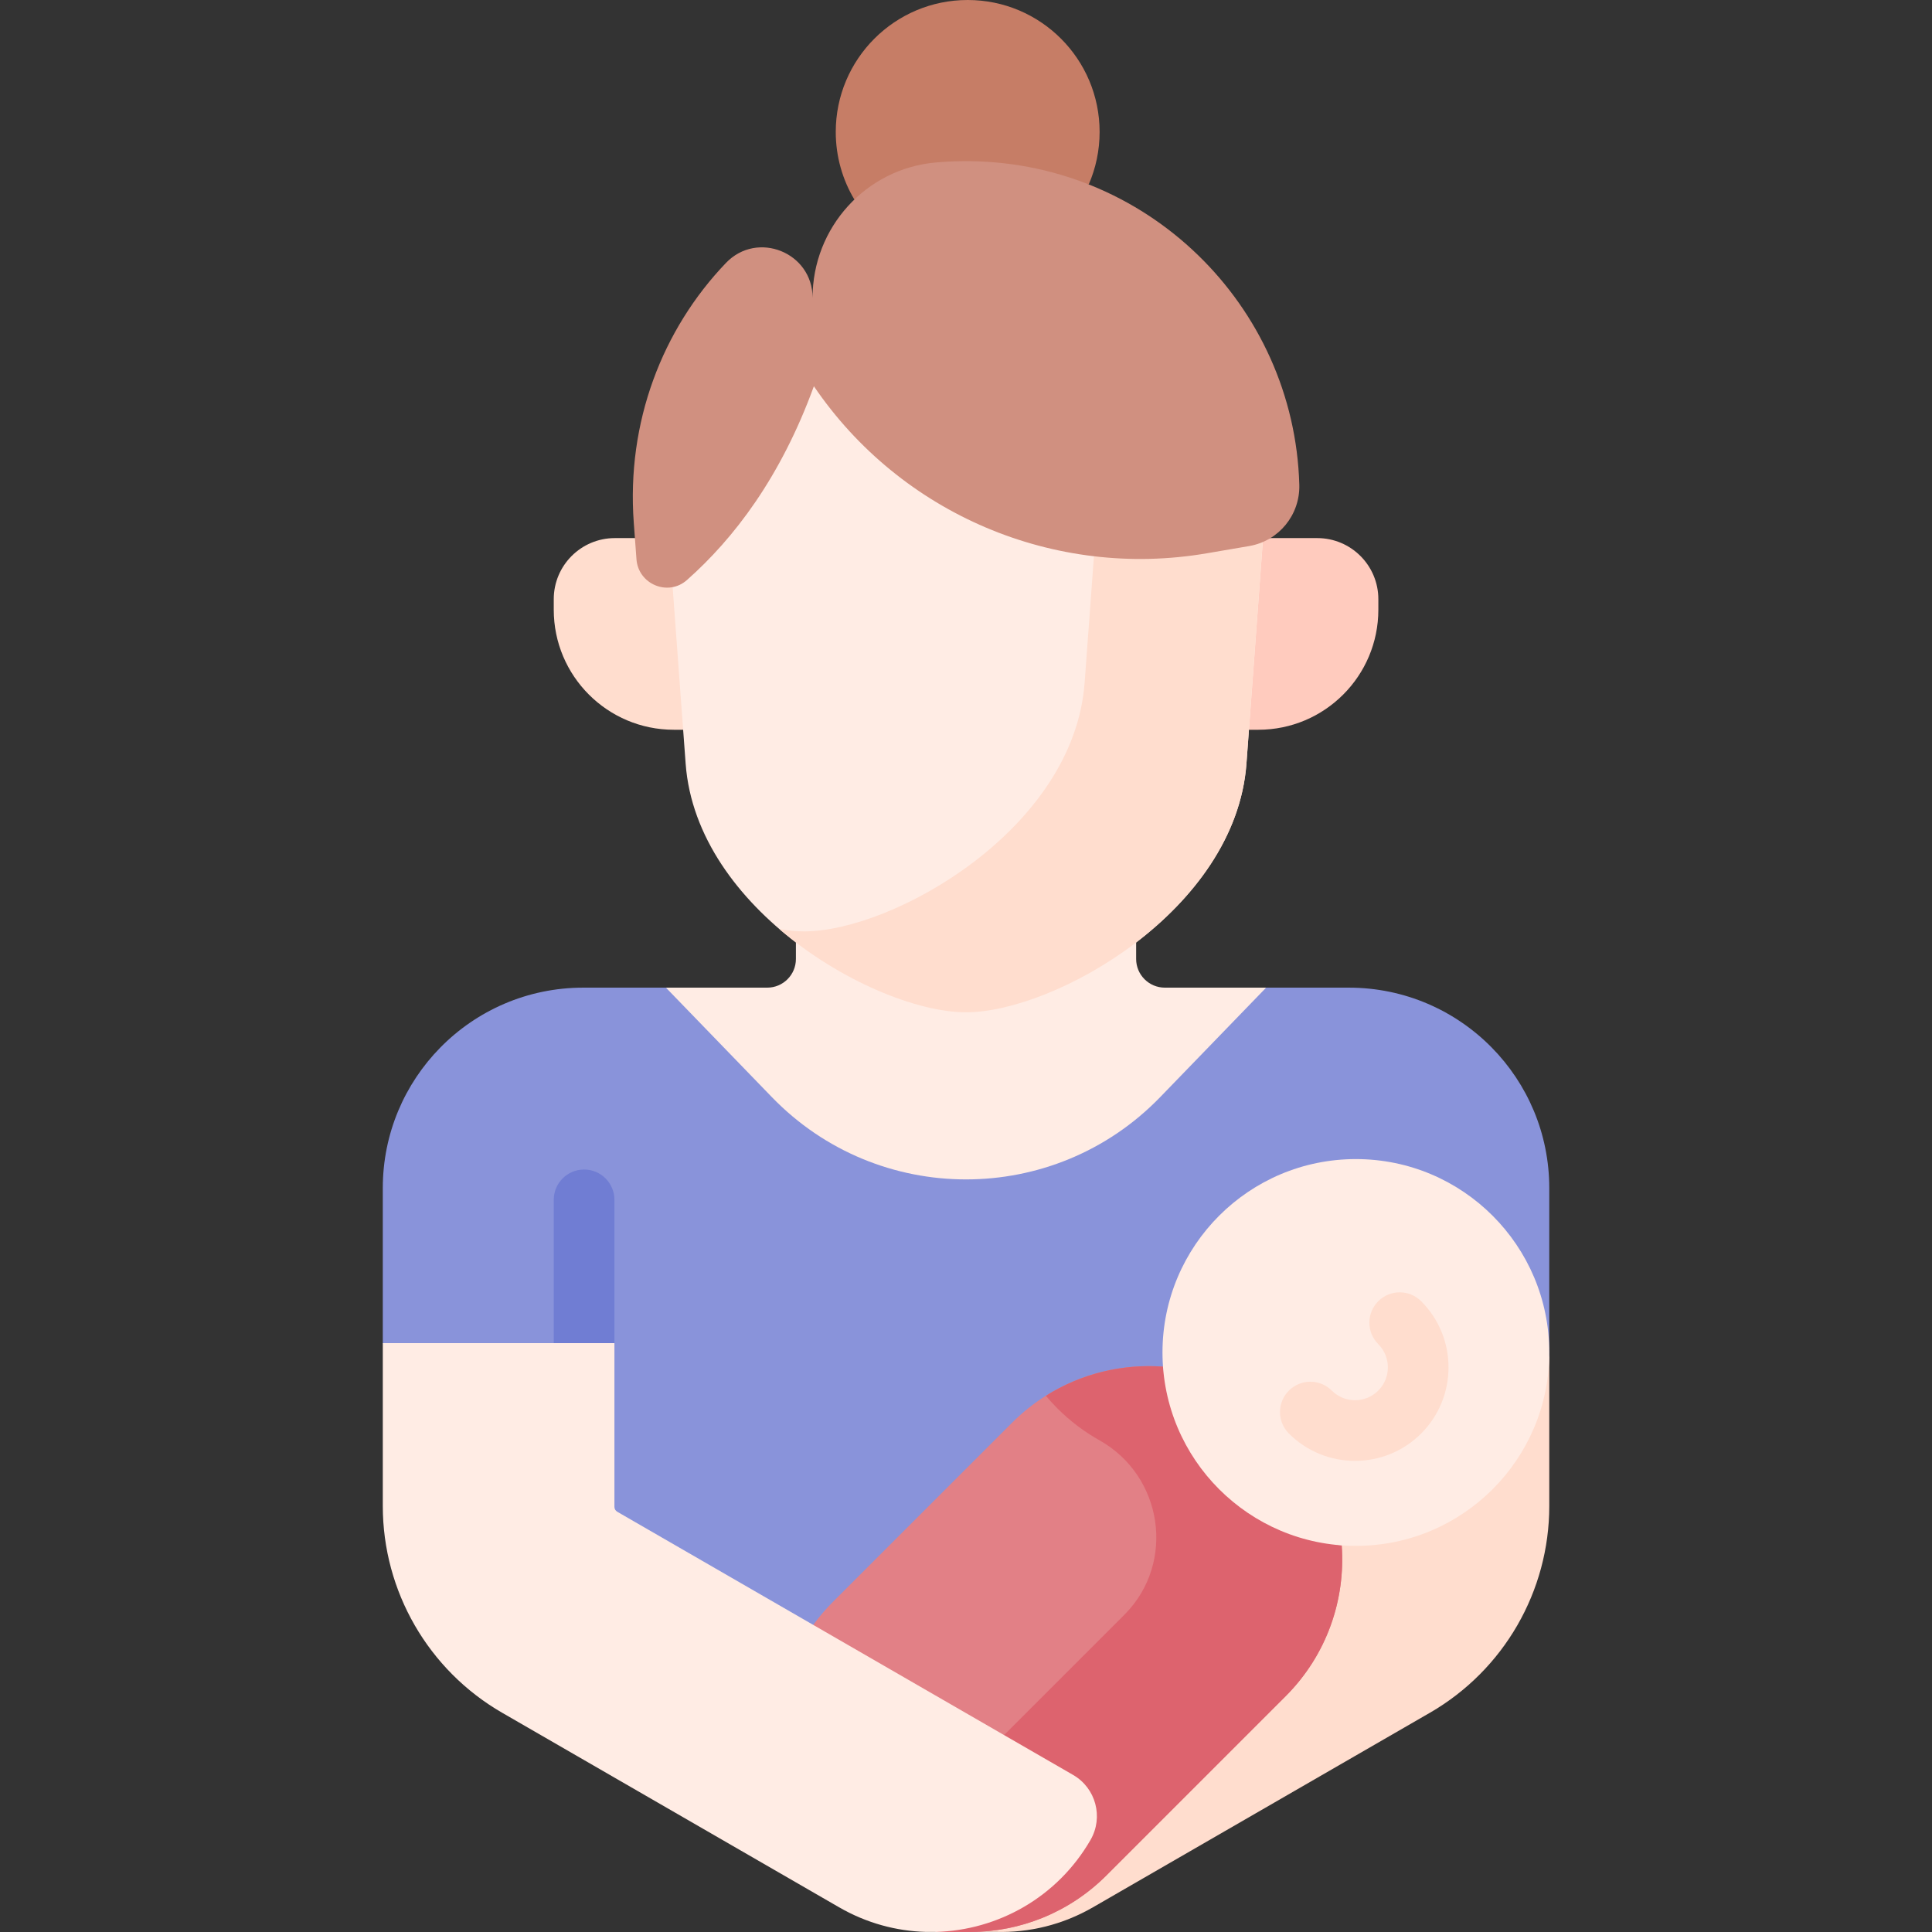 <svg width="512" height="512" viewBox="0 0 512 512" fill="none" xmlns="http://www.w3.org/2000/svg">
<rect x="0" y="0" width="512" height="512" fill="#333333" stroke="none"/>
<path d="M340.689 449.531C351.652 438.568 356.609 423.873 355.563 409.534C369.901 410.581 384.596 405.624 395.56 394.66C405.556 384.664 410.56 371.565 410.571 358.463V314.856C410.571 300.352 404.757 287.204 395.333 277.619C385.696 267.816 372.284 261.737 357.451 261.737H335.538L258.544 295.582L176.477 261.737H154.564C139.732 261.737 126.32 267.817 116.684 277.619C107.259 287.205 101.445 300.352 101.445 314.856V355.935L162.453 422.649C162.453 423.185 162.74 423.68 163.204 423.947L248.011 511.977H258.545C271.139 511.597 283.619 506.602 293.232 496.99L340.689 449.531Z" fill="#8993DA"/>
<path d="M289.648 505.452L378.941 453.898C398.515 442.596 410.574 421.709 410.574 399.106V358.462C410.564 371.565 358.109 398.785 343.77 397.738C343.77 397.738 271.141 511.597 258.547 511.976H264.022C272.71 512.205 281.568 510.116 289.648 505.452Z" fill="#FFDDCE"/>
<path d="M154.79 363.976C150.35 363.976 146.75 360.376 146.75 355.936V317.974C146.75 313.532 150.35 309.934 154.79 309.934C159.231 309.934 162.83 313.533 162.83 317.974V355.936C162.831 360.376 159.231 363.976 154.79 363.976Z" fill="#707DD3"/>
<path d="M308.692 261.737C304.494 261.737 301.09 258.334 301.09 254.135V228.947H210.924V254.135C210.924 258.333 207.521 261.737 203.322 261.737H176.477L204.554 290.749C232.695 319.825 279.32 319.825 307.459 290.749L335.537 261.737H308.692Z" fill="#FFECE4"/>
<path d="M349.085 142.6H336.686L322.242 146.216L330.988 193.394H333.463C351.034 193.394 365.276 179.15 365.276 161.581V158.792C365.276 149.849 358.027 142.6 349.085 142.6Z" fill="#FFCBBE"/>
<path d="M288.528 48.877C290.381 44.613 291.408 39.908 291.408 34.962C291.408 15.652 275.755 0 256.446 0C237.137 0 221.484 15.652 221.484 34.962C221.484 41.511 223.287 47.641 226.42 52.882L288.528 48.877Z" fill="#C67D66"/>
<path d="M162.941 142.6H168.266L189.256 156.896L181.038 193.393H178.563C160.992 193.393 146.75 179.149 146.75 161.58V158.791C146.75 149.849 153.999 142.6 162.941 142.6Z" fill="#FFDDCE"/>
<path d="M215.698 95.566L334.649 143.651L330.324 202.371C327.457 241.295 279.471 268.268 256.013 268.268C232.554 268.268 184.569 241.295 181.702 202.371L178.258 155.599L215.698 95.566Z" fill="#FFECE4"/>
<path d="M319.785 139.319L289.906 147.409L287.437 180.93C284.57 219.853 236.585 246.827 213.126 246.827C211.109 246.827 208.907 246.623 206.57 246.234C222.734 260.086 243.089 268.268 256.008 268.268C279.467 268.268 327.452 241.295 330.319 202.371L334.644 143.651L319.785 139.319Z" fill="#FFDDCE"/>
<path d="M257.23 511.999C270.264 511.937 283.28 506.934 293.225 496.989L340.683 449.531C351.646 438.568 356.604 423.873 355.557 409.534C343.718 408.669 332.124 403.711 323.072 394.66C314.02 385.608 309.063 374.013 308.198 362.175C293.86 361.128 279.165 366.086 268.201 377.049L220.743 424.507C218.814 426.435 217.072 428.48 215.516 430.616L248.005 511.975L257.23 511.999Z" fill="#E28086"/>
<path d="M355.568 409.534C343.729 408.669 309.074 374.013 308.209 362.175C297.489 361.392 286.572 363.968 277.162 369.898C278.12 371.037 279.129 372.146 280.201 373.218C283.604 376.621 287.366 379.445 291.366 381.691C308.162 391.123 311.639 414.018 298.139 427.76C298.03 427.87 297.921 427.98 297.812 428.09L266.091 459.811L248.016 511.976L257.241 511.999C270.275 511.937 283.291 506.934 293.236 496.989L340.694 449.531C351.657 438.568 356.616 423.873 355.568 409.534Z" fill="#DD636E"/>
<path d="M289.001 487.598C292.481 481.568 290.416 473.858 284.386 470.377L163.578 400.628C163.114 400.361 162.828 399.865 162.828 399.33V355.936H101.445V399.108C101.445 421.712 113.504 442.598 133.079 453.9L222.372 505.453C229.65 509.655 237.561 511.768 245.41 511.978H248.01C264.408 511.541 280.199 502.844 289.001 487.598Z" fill="#FFECE4"/>
<path d="M192.386 69.679C200.693 61.005 215.341 66.903 215.341 78.913C215.341 60.337 229.461 44.698 247.965 43.061C250.247 42.859 252.557 42.743 254.893 42.714C303.696 42.117 343.003 80.919 344.33 128.464C344.553 136.435 338.902 143.366 331.042 144.71L319.779 146.635C279.405 153.536 238.72 136.23 215.688 102.359C206.892 126.521 194.454 142.74 182.038 153.723C177.053 158.133 169.161 154.845 168.671 148.208L167.956 138.506C165.995 111.835 175.546 87.26 192.386 69.679Z" fill="#D09080"/>
<path d="M359.322 409.672C387.628 409.672 410.574 386.726 410.574 358.42C410.574 330.114 387.628 307.168 359.322 307.168C331.017 307.168 308.07 330.114 308.07 358.42C308.07 386.726 331.017 409.672 359.322 409.672Z" fill="#FFECE4"/>
<path d="M359.095 387.144C352.747 387.144 346.399 384.728 341.567 379.896C338.426 376.757 338.426 371.666 341.566 368.525C344.705 365.384 349.796 365.383 352.937 368.524C356.333 371.921 361.858 371.922 365.255 368.524C368.649 365.128 368.649 359.604 365.254 356.207C362.114 353.067 362.114 347.976 365.254 344.836C368.393 341.697 373.484 341.696 376.625 344.837C386.29 354.502 386.29 370.229 376.625 379.894C371.792 384.728 365.443 387.144 359.095 387.144Z" fill="#FFDDCE"/>
</svg>
